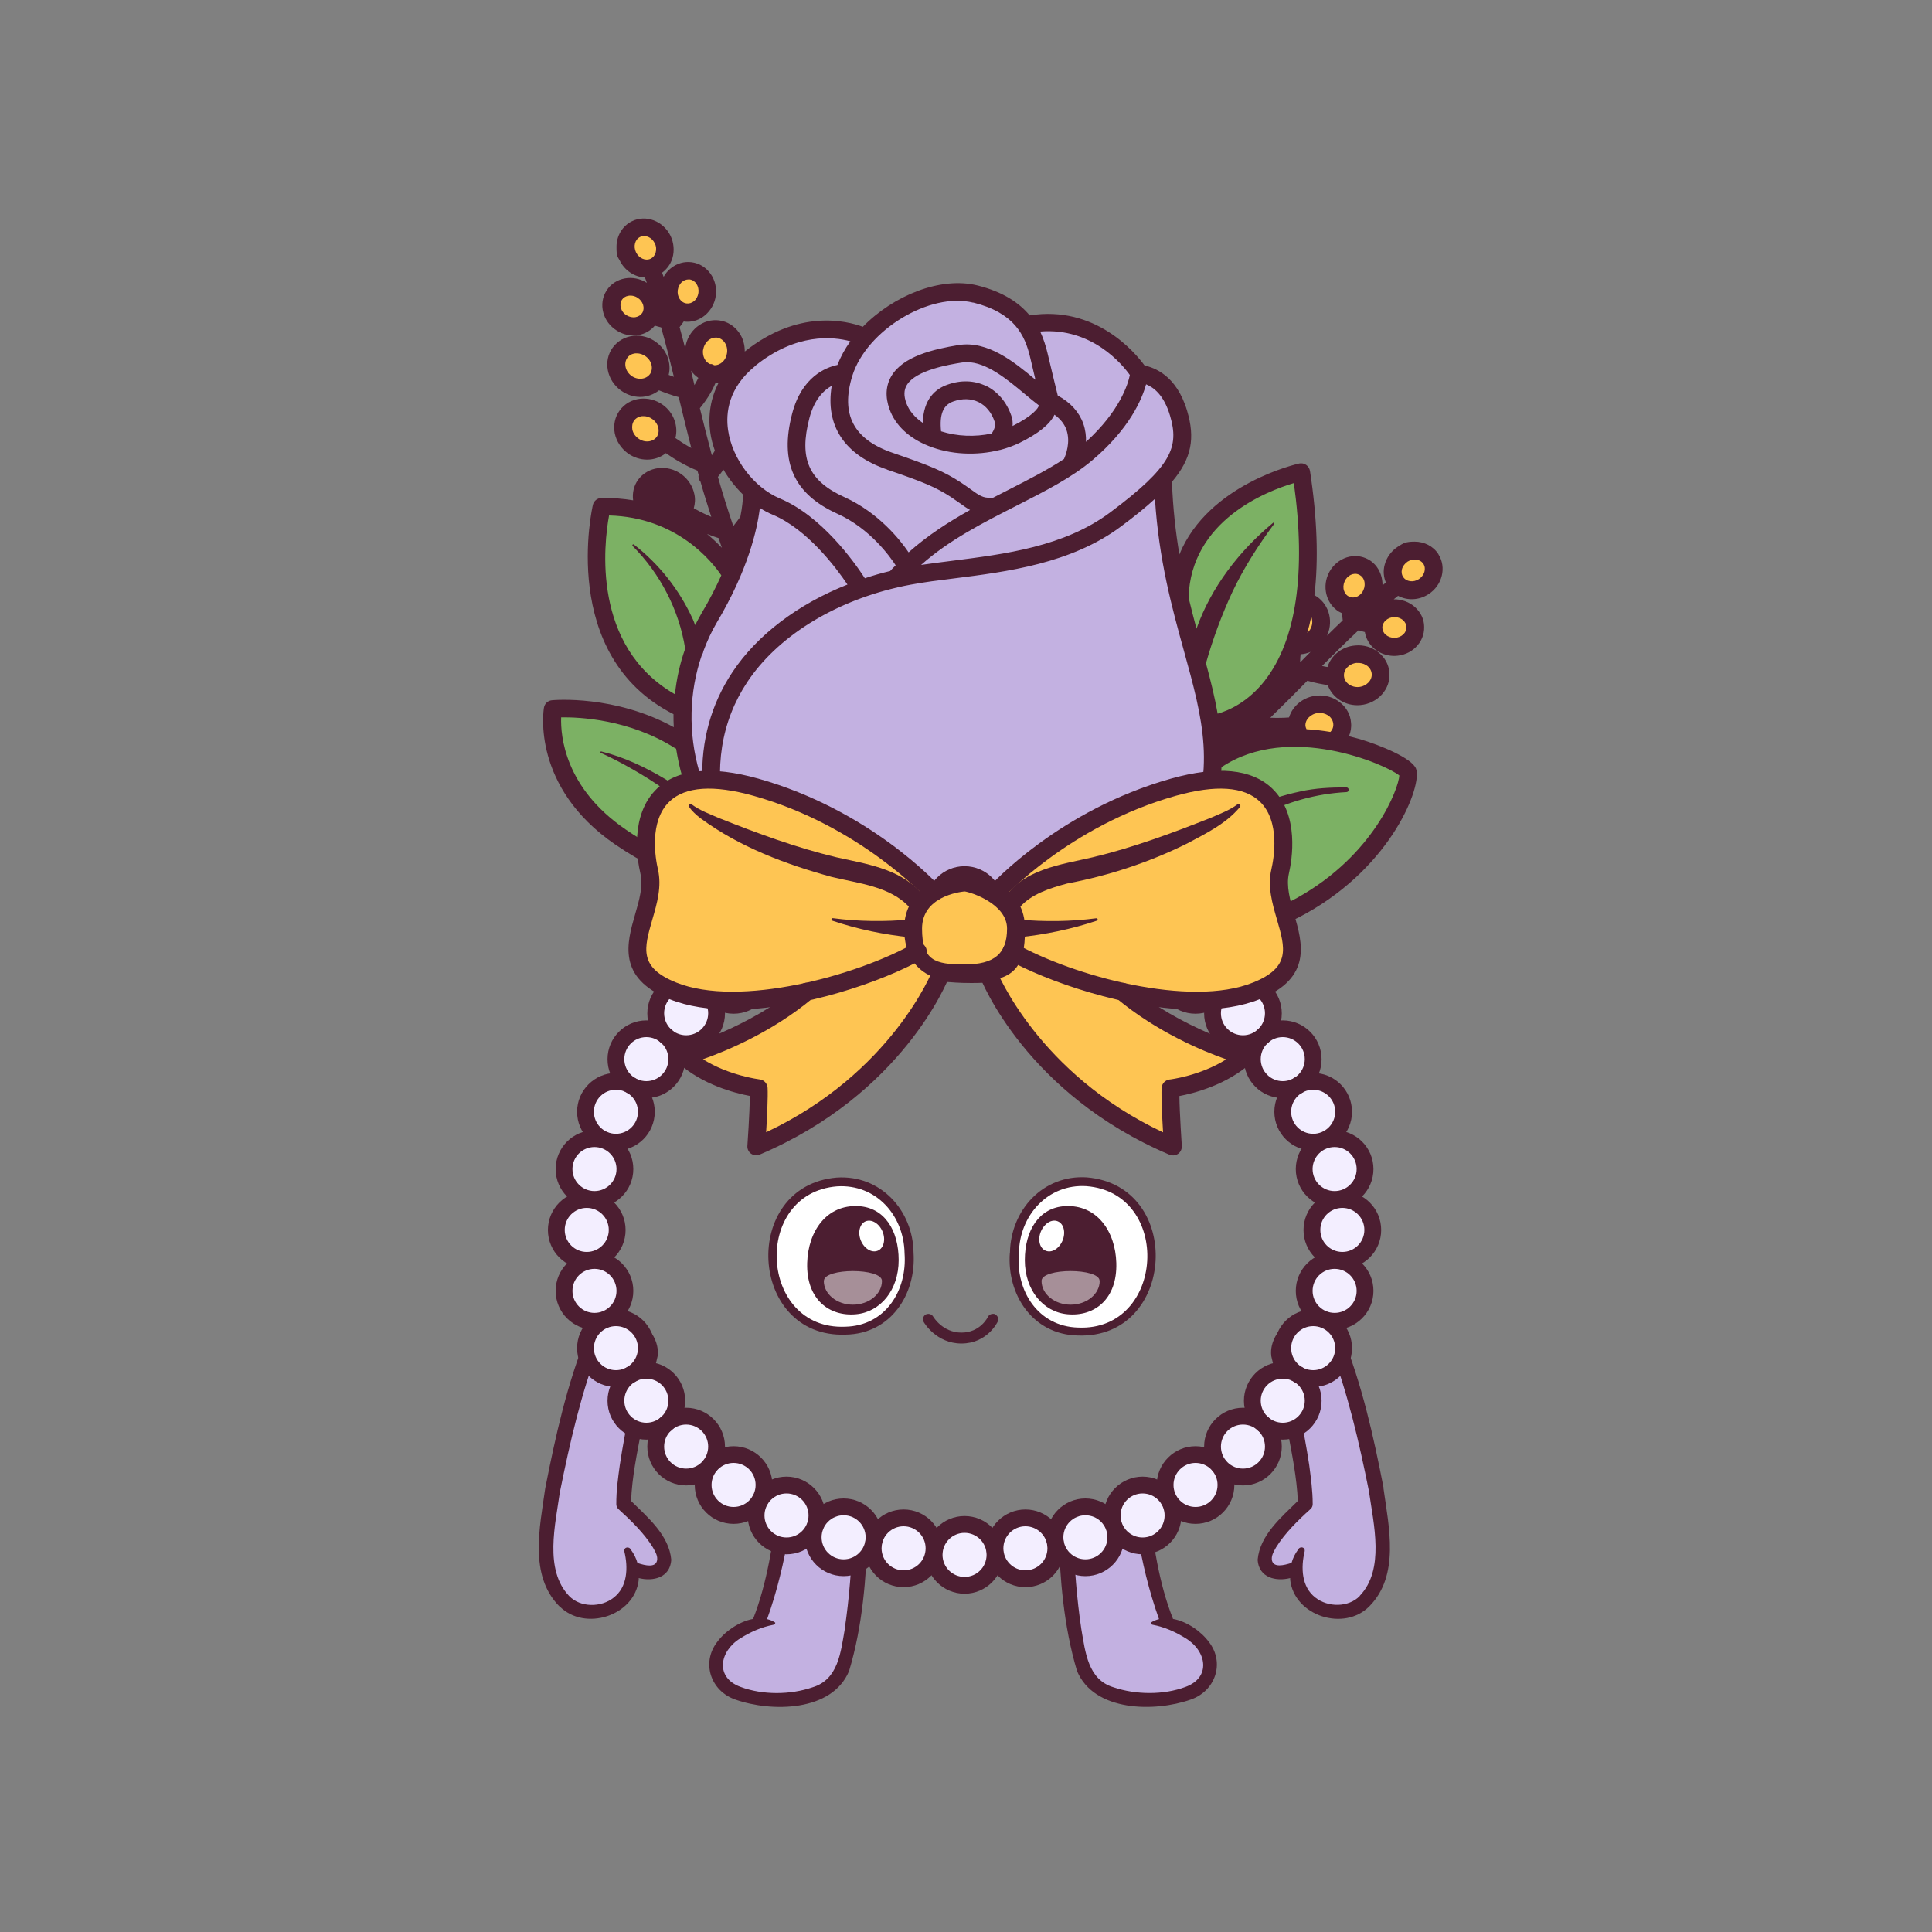 <?xml version="1.0" encoding="UTF-8"?>
<svg xmlns="http://www.w3.org/2000/svg" version="1.1" viewBox="0 0 2000 2000">
  <rect x="0" y="0" width="2000" height="2000" fill="#808080" stroke="none"/>
  <!-- Generator: Adobe Illustrator 29.5.1, SVG Export Plug-In . SVG Version: 2.1.0 Build 141)  -->
  <defs>
    <style>
      .st0 {
        fill: #f3eeff;
      }

      .st1 {
        fill: #c3b1e1;
      }

      .st2 {
        fill: #fff;
      }

      .st3 {
        fill: #4c1e31;
      }

      .st4 {
        fill: #fec553;
      }

      .st5 {
        fill: #7cb164;
      }

      .st6 {
        opacity: .5;
      }
    </style>
  </defs>
  <g id="right_foot">
    <g>
      <path class="st1" d="M1108.6,1574.3c.2,2.9.3,5.8.3,8.8,1.4,34.6,3.7,69.4,8.8,103.8l1,5.5c3.7,22.7,8,48.4,33.6,56,11.5,4,24.7,6.1,37.8,6.1,13.5,0,26.5-2.2,37.8-6.5,11.5-4.2,18.4-11.9,19.4-21.7,1.2-11.6-6.2-24.2-18.8-32-11.9-7.3-22.7-11.7-34.2-14,1.8-1,3.9-1.8,6.1-2.3l1.9-.6-.6-1.8c-10.4-29.1-17.6-59.2-22.5-89.7-.8-4.4-1.5-9-2.1-13.5-9.9-3.7-22.9-5.7-39.4-2.5-6.8,1.3-12.8,3.5-18,6.3l-11-1.8Z"/>
      <path class="st3" d="M1095.7,1585.1c1.5,49.1,5.3,97.9,19.2,144.6,17.6,42.4,80.5,42.8,117.7,29.7,25.4-8.7,35.7-37.9,18.9-59.6-7.9-10.8-22.6-21.3-37.2-23.9-7.5-18.8-12.6-38.5-16.5-58.6-2.5-12.9-4.5-26.1-6.4-39.2,0,0-3.3-8.8-17.6-14.6-7.1-3-16.9-5.2-30.4-5.2-15.4,0-26,3.9-33.2,8.7-11.7,7.9-14.6,18.1-14.6,18.1ZM1111.1,1590s6.3-18.8,32.4-18.8,33.6,14.9,33.6,14.9c5.1,30.6,12.2,60.7,22.7,90-2.9.7-5.7,1.8-8.4,3.6-.2,1,.6,2,1.6,2.2,12.9,2.4,24,7.6,34.4,14,22,13.5,26.4,40.7-.2,50.4-22.7,8.5-51.4,8.2-74.4.4-26.6-7.9-29.2-36.2-33.4-60.2-4.8-32-7.1-64.1-8.4-96.5Z"/>
    </g>
  </g>
  <g id="left_foot">
    <g>
      <path class="st1" d="M885.4,1574.3c-.2,2.9-.3,5.8-.3,8.8-1.4,34.6-3.7,69.4-8.8,103.8l-1,5.5c-3.7,22.7-8,48.4-33.6,56-11.5,4-24.7,6.1-37.8,6.1s-26.5-2.2-37.8-6.5c-11.5-4.2-18.4-11.9-19.4-21.7-1.2-11.6,6.2-24.2,18.8-32,11.9-7.3,22.7-11.7,34.2-14-1.8-1-3.9-1.8-6.1-2.3l-1.9-.6.6-1.8c10.4-29.1,17.6-59.2,22.5-89.7.8-4.4,1.5-9,2.1-13.5,9.9-3.7,22.9-5.7,39.4-2.5,6.8,1.3,12.8,3.5,18,6.3l11-1.8Z"/>
      <path class="st3" d="M883.7,1567c-7.2-4.8-17.7-8.7-33.2-8.7s-23.3,2.2-30.4,5.2c-14.2,5.8-17.6,14.6-17.6,14.6-1.8,13.1-3.9,26.2-6.4,39.2-4,20.1-9.1,39.8-16.5,58.6-14.6,2.7-29.4,13.1-37.2,23.9-16.7,21.7-6.5,50.9,18.9,59.6,37.2,13.1,100.2,12.8,117.7-29.7,14-46.7,17.7-95.5,19.2-144.6,0,0-2.9-10.3-14.6-18.1ZM874.5,1686.5c-4.2,23.9-6.7,52.2-33.4,60.2-23,7.9-51.6,8.1-74.4-.4-26.6-9.6-22.2-36.9-.2-50.4,10.3-6.4,21.4-11.5,34.4-14,1-.2,1.8-1.2,1.6-2.2-2.7-1.8-5.5-2.9-8.4-3.6,10.5-29.3,17.6-59.4,22.7-90,0,0,7.5-14.9,33.6-14.9s32.4,18.8,32.4,18.8c-1.3,32.3-3.6,64.5-8.4,96.5Z"/>
    </g>
  </g>
  <g id="left_hand">
    <g>
      <path class="st1" d="M609.1,1663c10,.9,19.9-1.9,27.3-7.8,18.1-13.9,14.2-39.4,11.7-49.8,0-.3,0-1,.4-1.4.3-.3.7-.5,1.2-.4.8,0,1.4.6,1.9,1.4,3.1,4.2,5.3,8.6,6.6,13.3l.3.9.9.3c4.4,1.4,7.9,2.3,10.9,2.6,8.1.7,10.8-2.9,11.6-6.1,1.2-5.2-1.2-9.5-3.6-14l-.7-1.3c-9.5-15.3-23.6-28.9-36.1-40.2-1-.9-1.6-2.3-1.6-3.7,0-12.9,1.5-24.6,3.2-36.9l.4-3.3c6.1-40.1,14.9-79.3,23.5-115.6,0-3.6-.9-8.2-2.9-11.4-3.5-6.2-11.1-10.4-20.6-11.3-4.5-.4-9.1,0-13,1.1-4,1.2-7.7,4.1-9.7,7.6l-.8,1.8-1.3,3.4c-19.4,50.7-31.5,104.7-40.7,150.8-.6,4.4-1.3,8.9-2.1,13.6-5.1,32.1-11.4,72.1,12,96.6,5.3,5.5,12.8,8.9,21.2,9.7Z"/>
      <path class="st3" d="M579.2,1662.8c26,26.4,77.8,10.1,82-27.3,0-.6,0-1.3,0-1.9,14.7,3.7,32.4-.2,33.7-18.8-2.2-25.4-24.3-44-41.6-61,.9-24,6.1-49.4,10.7-73.3,5-25.6,10.7-51.3,16.8-76.7.9-7.7-1.1-14.5-4.5-20.8-13.5-23.1-55.3-26.6-68.6-1.4-20.8,51.3-32.7,105.3-43.3,159.2-5.5,39.6-17.1,89.9,14.6,122ZM579.8,1543.6c10.2-50.7,22-102,40.6-150.5l1.3-3.3.7-1.6c1.7-2.8,4.9-5.6,8.6-6.7,10.3-2.9,25.8-.6,31.5,9.4,1.8,2.8,2.7,7,2.7,10-9.1,38.3-17.7,76.8-23.6,115.8-1.8,13.3-3.7,26.3-3.6,40.5,0,1.9.9,3.8,2.2,5,12.9,11.7,26.6,25,35.7,39.7,2.7,5,5.3,9,4.2,13.9-1.8,7-11.6,5.1-20.2,2.2-1.4-5-3.7-9.5-6.7-13.6-1.9-4.1-7.6-2.9-6.9,1.6,4.1,16.9,3.3,36.9-11.1,47.9-12.9,10.3-34.4,10.3-46-1.7-26.1-27.3-14.3-73.9-9.5-108.5Z"/>
    </g>
  </g>
  <g id="right_hand">
    <g>
      <path class="st1" d="M1387.9,1663c-10,.9-19.9-1.9-27.3-7.8-18.1-13.9-14.2-39.4-11.7-49.8,0-.3,0-1-.4-1.4-.3-.3-.7-.5-1.2-.4-.8,0-1.4.6-1.9,1.4-3.1,4.2-5.3,8.6-6.6,13.3l-.3.9-.9.3c-4.4,1.4-7.9,2.3-10.9,2.6-8.1.7-10.8-2.9-11.6-6.1-1.2-5.2,1.2-9.5,3.6-14l.7-1.3c9.5-15.3,23.6-28.9,36.1-40.2,1-.9,1.6-2.3,1.6-3.7,0-12.9-1.5-24.6-3.2-36.9l-.4-3.3c-6.1-40.1-14.9-79.3-23.5-115.6,0-3.6.9-8.2,2.9-11.4,3.5-6.2,11.1-10.4,20.6-11.3,4.5-.4,9.1,0,13,1.1,4,1.2,7.7,4.1,9.7,7.6l.8,1.8,1.3,3.4c19.4,50.7,31.5,104.7,40.7,150.8.6,4.4,1.3,8.9,2.1,13.6,5.1,32.1,11.4,72.1-12,96.6-5.3,5.5-12.8,8.9-21.2,9.7Z"/>
      <path class="st3" d="M1432.4,1540.8c-10.5-54-22.5-108-43.3-159.2-13.4-25.2-55.1-21.7-68.6,1.4-3.4,6.3-5.4,13.1-4.5,20.8,6.1,25.4,11.9,51.1,16.8,76.7,4.5,23.9,9.7,49.2,10.7,73.3-17.3,17-39.4,35.6-41.6,61,1.3,18.6,19.1,22.5,33.7,18.8,0,.6,0,1.3,0,1.9,4.3,37.4,56,53.8,82,27.3,31.7-32.1,20.1-82.4,14.6-122ZM1407.7,1652.1c-11.6,12-33,12-46,1.7-14.4-11-15.2-31-11.1-47.9.7-4.5-5-5.7-6.9-1.6-3.1,4.1-5.3,8.7-6.7,13.6-8.6,2.8-18.3,4.8-20.2-2.2-1.1-4.9,1.5-9,4.2-13.9,9.1-14.7,22.7-28,35.7-39.7,1.4-1.2,2.2-3.1,2.2-5,0-14.2-1.9-27.2-3.6-40.5-5.9-39-14.5-77.4-23.6-115.8,0-3,.9-7.2,2.7-10,5.7-10,21.2-12.4,31.5-9.4,3.7,1.1,6.9,3.9,8.6,6.7l.7,1.6,1.3,3.3c18.6,48.5,30.4,99.7,40.6,150.5,4.9,34.6,16.6,81.2-9.5,108.5Z"/>
    </g>
  </g>
  <g id="body">
    <path class="st5" d="M697.7,720.3l2.5,1.4.3-2.8c1.8-16.2,5.3-31.9,10.6-47.7-5.7-35.7-21.9-69.9-46.1-97.7,20.9,18.4,37.9,41.3,49.7,66.7,1,1.9,1.7,3.8,2.5,5.8l2.2,5.7,1.8-3.7c2-4,4.1-8,6.4-11.9,7.8-13,14.8-26.3,20.7-39.6l.4-.9-.6-.8c-9.7-14.3-46.7-61-117.7-62.8h-1.6s-.3,1.5-.3,1.5c-5.8,31.2-18.1,137,69.1,187Z"/>
    <path class="st4" d="M1351.4,756.8h1.2c7.8.5,16,1.4,24.5,2.8l1,.2.7-.7c2.5-2.8,3.8-6.2,3.4-9.8-.3-3.7-2.2-7.1-5.3-9.5l-1.6-1c-2.6-1.6-5.7-2.5-9-2.5s-1,0-1.5,0c-8.9.8-15.7,7.9-15.1,15.8.2,1.2.6,2.2,1.2,3.6l.4,1.1Z"/>
    <path class="st4" d="M1404.4,684.4c-8.9.7-15.6,7.8-15,15.7.6,7.3,7.6,13,15.9,13s1,0,1.5,0c8.9-.8,15.6-7.9,15-15.7-.3-3.7-2.2-7-5.3-9.5-.5-.4-1.1-.8-1.6-1.1-2.6-1.6-5.7-2.5-9-2.5s-1,0-1.6,0Z"/>
    <path class="st4" d="M1358.8,650.6c1.8-4.2,2-8.8.3-13l-2.3-5.8-1.3,6.1c-1.4,6.6-2.6,11.9-4,16.6l-1.8,6.1,4.8-4.2c1.9-1.7,3.4-3.7,4.3-5.8Z"/>
    <path class="st4" d="M1451.6,639.1c-2.4-1.4-5.1-2.2-8.4-2.2h0c-8,.2-14.2,5.9-14.1,12.9.1,3.3,1.6,6.4,4.2,8.6,2.8,2.4,6.4,3.7,10.4,3.7h0c4-.1,7.5-1.6,10.3-4.2,2.5-2.3,3.8-5.5,3.8-8.8-.1-3.2-1.6-6.2-4.2-8.4-.7-.8-1.5-1.2-2.1-1.6Z"/>
    <path class="st4" d="M1396.1,619.4c1.4.6,3,.9,4.5.9,5.3,0,10.4-3.7,12.7-9.1,1.6-3.5,1.8-7.5.6-11.1-1-2.8-2.8-5-5.1-6.4-.3-.2-.6-.3-1.4-.7-1.4-.6-3-1-4.5-1-5.3,0-10.4,3.7-12.7,9.1-1.6,3.7-1.8,7.6-.5,11,1.1,3.4,3.4,5.9,6.4,7.1Z"/>
    <path class="st4" d="M1475.1,582.7c-2.2-3.4-6.1-5.4-10.5-5.4s-5.8.9-8.4,2.5c-3.3,2.2-5.6,5.3-6.6,8.9-.9,3.3-.3,6.8,1.4,9.4,2.1,3.4,6,5.4,10.4,5.4s5.8-.9,8.4-2.5c6.7-4.3,9-12.6,5.3-18.4Z"/>
    <path class="st4" d="M669.5,270.6c1.7,0,3.4-.4,5-1.1,2.9-1.5,5.1-4.1,6-7.4,1.1-3.6.7-7.6-1-11-2.5-5.1-7.5-8.5-12.6-8.5s-3.4.4-5,1.1c-2.8,1.4-4.9,3.8-5.9,6.9-1.2,3.6-.9,7.8.9,11.5,2.5,5.2,7.5,8.5,12.7,8.5Z"/>
    <path class="st4" d="M647.5,327.8c2.6,1.6,5.5,2.5,8.4,2.5s1.6,0,2.5-.2c3.4-.6,6.3-2.5,8-5.2,3.7-5.9,1.3-14.1-5.4-18.3-2.6-1.7-5.4-2.5-8.4-2.5s-1.6,0-2.4.2c-3.4.5-6.3,2.4-8.1,5.2-1.7,2.9-2.2,6.2-1.2,9.5,1,3.6,3.3,6.8,6.6,8.9Z"/>
    <path class="st4" d="M710.3,316c.5,0,1,.1,1.5.1,2.7,0,5.4-1,7.7-2.8,2.9-2.4,4.7-5.9,5.3-9.8,1.1-7.8-3.7-15-10.4-15.9-.6-.1-1.1-.1-1.6-.1-2.7,0-5.4,1-7.7,2.8-2.9,2.4-4.7,5.9-5.3,9.8-1.1,7.8,3.7,15,10.5,15.9Z"/>
    <path class="st4" d="M674.2,388.4c4.6-6.4,2.6-15.9-4.7-21.1-3.1-2.3-6.7-3.5-10.2-3.5h-1.9c-4,.7-7.4,2.6-9.5,5.5-4.6,6.4-2.5,15.9,4.7,21.2,3,2.2,6.7,3.4,10.3,3.4s8.8-2,11.3-5.5Z"/>
    <path class="st4" d="M735.1,378.9h1.2c.5,0,1.1.4,1.7.7l.8.5h1c7.3,0,13.6-6.1,14.7-14.1.6-4.5-.4-8.8-2.7-12.2-2.3-3.3-5.5-5.3-9.1-5.8-.7-.1-1.2-.1-1.9-.1-7.2,0-13.5,6.1-14.7,14.3-.6,4.4.4,8.7,2.8,12.2,1.2,1.8,3,3.3,6.2,4.7Z"/>
    <path class="st4" d="M676.5,432.3c-3.1-2.3-6.7-3.5-10.2-3.5h-1.9c-4,.6-7.2,2.5-9.5,5.5-2.1,3-2.9,6.8-2.2,10.8.8,4.1,3.3,7.8,6.9,10.4,3,2.2,6.7,3.5,10.3,3.5s8.8-2,11.3-5.5c4.5-6.5,2.4-15.9-4.8-21.1Z"/>
    <path class="st3" d="M674.2,506c-2.2,3-3,6.8-2.2,10.8.6,2.5,1.8,4.8,3.8,7.3l.4.4.5.2c4.6,1.4,9.4,3.1,14.5,5.3l.5.2h.6c3.6-.8,6.5-2.6,8.2-5.1,2.1-3,2.9-6.8,2.2-10.7-.8-4.2-3.3-7.9-6.9-10.5-3-2.2-6.7-3.4-10.2-3.4s-8.8,2-11.3,5.5Z"/>
    <path class="st5" d="M1340.2,771.2c-29.6,0-55.4,7.2-76.6,21.4l-.8.5v.9c-1.1,22.6-5.7,44.3-14.1,66.2l-2.1,5.6,4.9-3.4c29.7-20.4,61.5-34.3,94.7-41.3,16.6-3.8,33.4-4.3,47.6-4.3v1.2c-31,1.6-62.2,10.2-90.2,24.9-27.9,14.6-52.1,32.6-72.3,54l-.8,1c-11.1,18.7-24.5,35.4-39.7,49.8l-2.5,2.4,3.3.8c11.3,2.6,29.3,5.8,50.9,5.8,36.4,0,70.5-8.7,101.3-25.7,78.2-43.5,105.8-112.5,106.6-128.2v-.9s-.7-.6-.7-.6c-10.4-8.5-58.4-30-109.6-30Z"/>
    <path class="st5" d="M1238.3,657l2-5.6c13.5-38.2,38.7-74.1,72.5-103.8-16.2,22.4-28.9,43.5-38.8,64.3-10.8,23.2-20.3,48.8-27.5,74.2v.5c-.1,0,0,.5,0,.5,5.7,21,9.4,37,12.1,52l.4,2,2-.6c10.9-3.1,31.8-11.8,50.2-35.4,32.4-41.8,42.8-112.8,30-205.3l-.3-2.1-2.1.6c-25.3,7.4-107.9,38-110.3,120.7,2.7,11.1,5.5,21.8,8.2,32.2l1.5,5.8Z"/>
    <path class="st1" d="M1227.5,673.5c-12.2-44.1-26-94-30-157.1l-.2-3.9-2.9,2.6c-9,8.3-20.1,17.3-35.1,28.5-50.8,38-117.2,46.4-170.4,53.2h-1c-15.1,1.9-31,3.9-45.3,6.6-4.7.8-9.4,1.8-14.9,3.1-67.9,15.9-124.6,51.7-155.6,98.4-27.4,41.3-35.2,90.2-23.1,145.3.8,3.7,1.8,7.1,3.1,11.1,21.7,30.8,52.2,56.7,88.3,75,3.6,1.9,5.1,6.3,3.3,10-1.3,2.5-3.9,4.1-6.6,4.1s-2.2-.3-3.3-.8c-10.7-5.4-20.9-11.5-31.1-18.5l-2.2,2.9c70.7,60.5,183.1,65.5,184.3,65.5h0c1.6.2,10.4,1.2,24.2,1.2,35.3,0,102.9-6.8,159-52.2l.8-.7v-.2c24.7-20.1,44.6-45.9,59.2-76.6,34.4-72.2,19.1-127.6-.4-197.8Z"/>
    <path class="st1" d="M1129.5,474.9c-20.8,17.7-48.4,31.8-77.9,46.8l-.9.5c-34.2,17.5-69.6,35.5-98.4,61.2l-4.6,4.1,6.2-.9c10.3-1.6,21.1-3,32.7-4.4,54.4-6.8,116.1-14.6,164-50.4,64.6-48.3,72.5-68.7,62.6-102.1-5.2-17.5-14-28.8-26-33.7l-1.9-.8-.6,2c-4.2,15.1-16.9,45.3-55,77.6Z"/>
    <path class="st1" d="M1082.6,366.1c4.1,17.2,8.9,36.9,10.6,43.9l.2.8.7.4c12.9,7,21.6,16.5,25.7,28.3,1.9,5.5,2.8,11.4,2.6,17.9v4.3c-.1,0,3.1-2.9,3.1-2.9,36.2-32.8,44.3-62,45.9-70.1l.2-.8-.5-.6c-7.7-10.8-36.6-46.1-85.8-46.1s-5.7.1-8.6.4l-2.6.2,1.1,2.4c3.1,6.8,5.6,14.2,7.5,22Z"/>
    <path class="st1" d="M1013.6,414.5c-4.3-2.1-8.9-3.1-13.9-3.1s-9,.8-13.6,2.5c-11.2,4-15.6,14.4-13.8,32.8v1.2c.1,0,1.3.4,1.3.4,9.8,3.1,20.2,4.7,31,4.7s15-.8,22.2-2.3l.7-.2.4-.6c2.5-3.6,5.1-9,3.3-14-3.3-9.8-9.6-17.4-17.7-21.3Z"/>
    <path class="st1" d="M1049.2,442.8c18.9-9.5,27-17.9,28.2-22.5l.3-1.2-1-.7c-4.6-3.5-9.4-7.4-14.4-11.6-18.9-15.7-40.3-33.6-61.6-33.6s-3.9.2-5.8.5c-11.9,1.9-48.1,7.6-57.8,24.2-3.3,5.5-3.5,12.2-.5,20.3,2.8,7.9,8.9,15.2,17.7,21.2l2.8,1.9v-3.4c.6-24.6,13.5-34.1,24.2-37.8,6.3-2.3,12.5-3.4,18.6-3.4s13.9,1.6,20.2,4.6c11.6,5.6,20.6,16.2,25.3,29.8,1.1,3.3,1.5,6.7,1.2,10l-.3,3.3,2.9-1.5Z"/>
    <path class="st1" d="M923.7,470.4c39.2,13.4,52.9,19.3,69.7,30.2,3.9,2.6,7.3,5,10.5,7.3,8.2,5.9,12.7,9.1,20.2,9.1s1.8,0,2.5,0l1.3.3,17-8.7c20.9-10.7,40.6-20.8,57.7-32l.5-.3.2-.5c2.3-5.2,7.2-18.6,2.6-31.6-2.2-6.4-6.5-11.8-13-16.6l-1.8-1.3-1,2c-4.6,9.6-16.2,18.8-35.4,28.3-6.1,2.9-12.8,5.3-19.4,7.1h-1.1c0,0-.2.3-.2.3-9.6,2.4-19.7,3.7-29.9,3.7-15,0-29.6-2.7-42.4-7.9-19.5-7.8-33.4-20.9-39.1-36.7-4.5-12.2-3.9-23.3,1.6-32.8,11.6-19.8,42.6-27.2,68.3-31.4,2.7-.4,5.4-.6,8.1-.6,26.8,0,51.8,20.9,70,36.2l4.3,3.6-6.8-28.6c-5.6-23.8-16.7-47.2-60.2-58.1-5.3-1.3-10.9-2-16.8-2-44.9,0-97.6,37.7-110.5,79-12.8,41.1,1.3,67.9,43,82Z"/>
    <path class="st1" d="M863.4,396.1l-3.3,1.8c-8,4.4-18.6,13.9-24,34.5-11.3,43.2-.8,66.8,37.4,84,35.4,16.1,57.6,44.8,65.5,56.5l1.2,1.8,1.6-1.4c16.9-15.1,37-29,63.2-43.7l2.9-1.6-2.9-1.6c-3.3-1.9-6.4-4.1-9.9-6.6-2.8-2-6-4.3-9.8-6.8-15.6-10.1-28-15.4-66.4-28.5-43.5-14.9-62.9-44.1-56.2-84.6l.6-3.7Z"/>
    <path class="st1" d="M800.8,531.2c-4.4-1.9-8.9-4.2-13.2-7l-2.5-1.6-.4,2.9c-3.1,25-13.3,65.8-44.4,118-5.3,9-9.9,18.8-14.1,30.4-.1,1.1-.6,2.1-1.5,3.6-13.3,38.7-14.2,82-2.5,122.2.7,2.4,1.5,4.8,2.2,7.1l.7,2.2,3.6-.6c-1.3-41.3,9.1-78.9,30.9-111.7,25.1-37.8,67.1-69.8,118.2-90l2.1-.8-1.3-1.9c-11.4-16.8-41.8-57.6-78.1-72.8Z"/>
    <path class="st1" d="M751.8,445.4c4.2,30.3,27.2,60.7,54.7,72.2,43.4,18.2,77.7,67.3,87.1,81.9l.8,1.2,1.4-.5c8.4-2.8,17.2-5.3,26.1-7.4h.6c0-.1.4-.6.4-.6,1.5-1.7,3-3.2,4.5-4.7l2.2-2.2-.8-1.3c-5.7-8.8-27.1-38.7-61.2-54.1-44-20-58.6-52.2-45.7-101.3,9.5-36.4,32.6-46.4,45.5-49.1l1-.2.4-.9c3.3-8.5,7.8-16.6,13.2-24.1l1.6-2.2-2.6-.7c-8-2.2-16.4-3.2-25-3.2-26,0-51.3,9.8-75.3,29.1-28.6,23.2-31.4,49.8-28.7,68Z"/>
    <path class="st5" d="M738.2,867.2c-5.1-7.4-9.8-15.2-14.6-24.5-22.1-19.1-45.3-35.5-69-48.8-6.9-3.9-13.7-7.6-20.3-10.9,17,5.5,34.7,13.7,53.6,25,7.5,4.5,15.1,9.8,24,16.5l5.2,4-2.4-6.1c-2.7-6.8-4.8-13-6.4-18.7-2.6-8.7-4.6-18.2-6.4-29.2l-1.1-1.3-.8-.4c-45.8-29-96.5-32.2-116.2-32.2h-4.5s0,1.8,0,1.8c-.7,21,4.5,74.3,67.2,117.4,44.5,30.5,81.1,39.8,104,42.2l3.5.4-1.7-3.1c-5.7-10.2-10.3-20.8-13.9-32.1Z"/>
    <g>
      <g>
        <circle class="st0" cx="998.5" cy="1609.6" r="31.5"/>
        <circle class="st0" cx="1061.5" cy="1602.8" r="31.5"/>
        <circle class="st0" cx="1123.6" cy="1591.4" r="31.5"/>
        <circle class="st0" cx="1182.8" cy="1568.8" r="31.5"/>
        <circle class="st0" cx="1237.6" cy="1537.3" r="31.5"/>
        <circle class="st0" cx="1286.7" cy="1497.5" r="31.5"/>
        <circle class="st0" cx="1327.9" cy="1450" r="31.5"/>
        <circle class="st0" cx="1359.4" cy="1395.6" r="31.5"/>
        <circle class="st0" cx="1381.6" cy="1336.3" r="31.5"/>
        <circle class="st0" cx="1389.6" cy="1273.2" r="31.5"/>
        <circle class="st0" cx="935.4" cy="1602.8" r="31.5"/>
        <circle class="st0" cx="873.4" cy="1591.4" r="31.5"/>
        <circle class="st0" cx="814.2" cy="1568.8" r="31.5"/>
        <circle class="st0" cx="759.4" cy="1537.3" r="31.5"/>
        <circle class="st0" cx="710.3" cy="1497.5" r="31.5"/>
        <circle class="st0" cx="669.1" cy="1450" r="31.5"/>
        <circle class="st0" cx="637.6" cy="1395.6" r="31.5"/>
        <circle class="st0" cx="615.4" cy="1336.3" r="31.5"/>
        <circle class="st0" cx="607.4" cy="1273.2" r="31.5"/>
      </g>
      <g>
        <circle class="st0" cx="998.5" cy="936.9" r="31.5"/>
        <circle class="st0" cx="935.4" cy="943.7" r="31.5"/>
        <circle class="st0" cx="873.4" cy="955.1" r="31.5"/>
        <circle class="st0" cx="814.2" cy="977.7" r="31.5"/>
        <circle class="st0" cx="759.4" cy="1009.2" r="31.5"/>
        <circle class="st0" cx="710.3" cy="1048.9" r="31.5"/>
        <circle class="st0" cx="669.1" cy="1096.4" r="31.5"/>
        <circle class="st0" cx="637.6" cy="1150.9" r="31.5"/>
        <circle class="st0" cx="615.4" cy="1210.2" r="31.5"/>
        <circle class="st0" cx="1061.5" cy="943.7" r="31.5"/>
        <circle class="st0" cx="1123.6" cy="955.1" r="31.5"/>
        <circle class="st0" cx="1182.8" cy="977.7" r="31.5"/>
        <circle class="st0" cx="1237.6" cy="1009.2" r="31.5"/>
        <circle class="st0" cx="1286.7" cy="1048.9" r="31.5"/>
        <circle class="st0" cx="1327.9" cy="1096.4" r="31.5"/>
        <circle class="st0" cx="1359.4" cy="1150.9" r="31.5"/>
        <circle class="st0" cx="1381.6" cy="1210.2" r="31.5"/>
      </g>
    </g>
    <g>
      <g>
        <path class="st3" d="M998.5,1649.8c-22.2,0-40.2-18-40.2-40.2s18-40.2,40.2-40.2,40.2,18,40.2,40.2-18.1,40.2-40.2,40.2ZM998.5,1586.8c-12.6,0-22.8,10.2-22.8,22.8s10.2,22.8,22.8,22.8,22.8-10.2,22.8-22.8-10.2-22.8-22.8-22.8Z"/>
        <path class="st3" d="M1061.5,1643c-22.2,0-40.2-18-40.2-40.2s18.1-40.2,40.2-40.2,40.2,18,40.2,40.2-18,40.2-40.2,40.2ZM1061.5,1580c-12.6,0-22.8,10.2-22.8,22.8s10.2,22.8,22.8,22.8,22.8-10.2,22.8-22.8-10.2-22.8-22.8-22.8Z"/>
        <path class="st3" d="M1123.6,1631.6c-22.2,0-40.2-18-40.2-40.2s18.1-40.2,40.2-40.2,40.2,18,40.2,40.2-18,40.2-40.2,40.2ZM1123.6,1568.6c-12.6,0-22.8,10.2-22.8,22.8s10.2,22.8,22.8,22.8,22.8-10.2,22.8-22.8-10.2-22.8-22.8-22.8Z"/>
        <path class="st3" d="M1182.8,1609c-22.2,0-40.2-18-40.2-40.2s18.1-40.2,40.2-40.2,40.2,18,40.2,40.2-18.1,40.2-40.2,40.2ZM1182.8,1546c-12.6,0-22.8,10.2-22.8,22.8s10.2,22.8,22.8,22.8,22.8-10.2,22.8-22.8-10.2-22.8-22.8-22.8Z"/>
        <path class="st3" d="M1237.6,1577.5c-22.2,0-40.2-18-40.2-40.2s18.1-40.2,40.2-40.2,40.2,18,40.2,40.2-18.1,40.2-40.2,40.2ZM1237.6,1514.4c-12.6,0-22.8,10.2-22.8,22.8s10.2,22.8,22.8,22.8,22.8-10.2,22.8-22.8-10.2-22.8-22.8-22.8Z"/>
        <path class="st3" d="M1286.7,1537.7c-22.2,0-40.2-18-40.2-40.2s18.1-40.2,40.2-40.2,40.2,18,40.2,40.2-18.1,40.2-40.2,40.2ZM1286.7,1474.7c-12.6,0-22.8,10.2-22.8,22.8s10.2,22.8,22.8,22.8,22.8-10.2,22.8-22.8-10.2-22.8-22.8-22.8Z"/>
        <path class="st3" d="M1327.9,1490.3c-22.2,0-40.2-18-40.2-40.2s18.1-40.2,40.2-40.2,40.2,18,40.2,40.2-18,40.2-40.2,40.2ZM1327.9,1427.2c-12.6,0-22.8,10.2-22.8,22.8s10.2,22.8,22.8,22.8,22.8-10.2,22.8-22.8-10.2-22.8-22.8-22.8Z"/>
        <path class="st3" d="M1359.4,1435.8c-22.2,0-40.2-18-40.2-40.2s18-40.2,40.2-40.2,40.2,18,40.2,40.2-18.1,40.2-40.2,40.2ZM1359.4,1372.8c-12.6,0-22.8,10.2-22.8,22.8s10.2,22.8,22.8,22.8,22.8-10.2,22.8-22.8-10.2-22.8-22.8-22.8Z"/>
        <path class="st3" d="M1381.6,1376.5c-22.2,0-40.2-18-40.2-40.2s18-40.2,40.2-40.2,40.2,18,40.2,40.2-18.1,40.2-40.2,40.2ZM1381.6,1313.5c-12.6,0-22.8,10.2-22.8,22.8s10.2,22.8,22.8,22.8,22.8-10.2,22.8-22.8-10.2-22.8-22.8-22.8Z"/>
        <path class="st3" d="M1389.6,1313.5c-22.2,0-40.2-18-40.2-40.2s18-40.2,40.2-40.2,40.2,18,40.2,40.2-18.1,40.2-40.2,40.2ZM1389.6,1250.4c-12.6,0-22.8,10.2-22.8,22.8s10.2,22.8,22.8,22.8,22.8-10.2,22.8-22.8-10.2-22.8-22.8-22.8Z"/>
        <path class="st3" d="M935.4,1643c-22.2,0-40.2-18-40.2-40.2s18-40.2,40.2-40.2,40.2,18,40.2,40.2-18.1,40.2-40.2,40.2ZM935.4,1580c-12.6,0-22.8,10.2-22.8,22.8s10.2,22.8,22.8,22.8,22.8-10.2,22.8-22.8-10.2-22.8-22.8-22.8Z"/>
        <path class="st3" d="M873.3,1631.6c-22.2,0-40.2-18-40.2-40.2s18-40.2,40.2-40.2,40.2,18,40.2,40.2-18.1,40.2-40.2,40.2ZM873.3,1568.6c-12.6,0-22.8,10.2-22.8,22.8s10.2,22.8,22.8,22.8,22.8-10.2,22.8-22.8-10.2-22.8-22.8-22.8Z"/>
        <path class="st3" d="M814.2,1609c-22.2,0-40.2-18-40.2-40.2s18.1-40.2,40.2-40.2,40.2,18,40.2,40.2-18.1,40.2-40.2,40.2ZM814.2,1546c-12.6,0-22.8,10.2-22.8,22.8s10.2,22.8,22.8,22.8,22.8-10.2,22.8-22.8-10.2-22.8-22.8-22.8Z"/>
        <path class="st3" d="M759.4,1577.5c-22.2,0-40.2-18-40.2-40.2s18.1-40.2,40.2-40.2,40.2,18,40.2,40.2-18,40.2-40.2,40.2ZM759.4,1514.4c-12.6,0-22.8,10.2-22.8,22.8s10.2,22.8,22.8,22.8,22.8-10.2,22.8-22.8-10.2-22.8-22.8-22.8Z"/>
        <path class="st3" d="M710.3,1537.7c-22.2,0-40.2-18-40.2-40.2s18.1-40.2,40.2-40.2,40.2,18,40.2,40.2-18.1,40.2-40.2,40.2ZM710.3,1474.7c-12.6,0-22.8,10.2-22.8,22.8s10.2,22.8,22.8,22.8,22.8-10.2,22.8-22.8-10.2-22.8-22.8-22.8Z"/>
        <path class="st3" d="M669.1,1490.3c-22.2,0-40.2-18-40.2-40.2s18-40.2,40.2-40.2,40.2,18,40.2,40.2-18.1,40.2-40.2,40.2ZM669.1,1427.2c-12.6,0-22.8,10.2-22.8,22.8s10.2,22.8,22.8,22.8,22.8-10.2,22.8-22.8-10.2-22.8-22.8-22.8Z"/>
        <path class="st3" d="M637.6,1435.8c-22.2,0-40.2-18-40.2-40.2s18.1-40.2,40.2-40.2,40.2,18,40.2,40.2-18,40.2-40.2,40.2ZM637.6,1372.8c-12.6,0-22.8,10.2-22.8,22.8s10.2,22.8,22.8,22.8,22.8-10.2,22.8-22.8-10.2-22.8-22.8-22.8Z"/>
        <path class="st3" d="M615.4,1376.5c-22.2,0-40.2-18-40.2-40.2s18-40.2,40.2-40.2,40.2,18,40.2,40.2-18.1,40.2-40.2,40.2ZM615.4,1313.5c-12.6,0-22.8,10.2-22.8,22.8s10.2,22.8,22.8,22.8,22.8-10.2,22.8-22.8-10.2-22.8-22.8-22.8Z"/>
        <path class="st3" d="M607.4,1313.5c-22.2,0-40.2-18-40.2-40.2s18.1-40.2,40.2-40.2,40.2,18,40.2,40.2-18,40.2-40.2,40.2ZM607.4,1250.4c-12.6,0-22.8,10.2-22.8,22.8s10.2,22.8,22.8,22.8,22.8-10.2,22.8-22.8-10.2-22.8-22.8-22.8Z"/>
      </g>
      <g>
        <path class="st3" d="M998.5,977.1c-22.2,0-40.2-18-40.2-40.2s18-40.2,40.2-40.2,40.2,18,40.2,40.2-18.1,40.2-40.2,40.2ZM998.5,914c-12.6,0-22.8,10.2-22.8,22.8s10.2,22.8,22.8,22.8,22.8-10.2,22.8-22.8-10.2-22.8-22.8-22.8Z"/>
        <path class="st3" d="M935.4,983.9c-22.2,0-40.2-18-40.2-40.2s18-40.2,40.2-40.2,40.2,18,40.2,40.2-18.1,40.2-40.2,40.2ZM935.4,920.8c-12.6,0-22.8,10.2-22.8,22.8s10.2,22.8,22.8,22.8,22.8-10.2,22.8-22.8-10.2-22.8-22.8-22.8Z"/>
        <path class="st3" d="M873.3,995.3c-22.2,0-40.2-18-40.2-40.2s18-40.2,40.2-40.2,40.2,18,40.2,40.2-18.1,40.2-40.2,40.2ZM873.3,932.2c-12.6,0-22.8,10.2-22.8,22.8s10.2,22.8,22.8,22.8,22.8-10.2,22.8-22.8-10.2-22.8-22.8-22.8Z"/>
        <path class="st3" d="M814.2,1017.9c-22.2,0-40.2-18-40.2-40.2s18.1-40.2,40.2-40.2,40.2,18,40.2,40.2-18.1,40.2-40.2,40.2ZM814.2,954.9c-12.6,0-22.8,10.2-22.8,22.8s10.2,22.8,22.8,22.8,22.8-10.2,22.8-22.8-10.2-22.8-22.8-22.8Z"/>
        <path class="st3" d="M759.4,1049.4c-22.2,0-40.2-18-40.2-40.2s18.1-40.2,40.2-40.2,40.2,18,40.2,40.2-18,40.2-40.2,40.2ZM759.4,986.4c-12.6,0-22.8,10.2-22.8,22.8s10.2,22.8,22.8,22.8,22.8-10.2,22.8-22.8-10.2-22.8-22.8-22.8Z"/>
        <path class="st3" d="M710.3,1089.2c-22.2,0-40.2-18-40.2-40.2s18.1-40.2,40.2-40.2,40.2,18,40.2,40.2-18.1,40.2-40.2,40.2ZM710.3,1026.1c-12.6,0-22.8,10.2-22.8,22.8s10.2,22.8,22.8,22.8,22.8-10.2,22.8-22.8-10.2-22.8-22.8-22.8Z"/>
        <path class="st3" d="M669.1,1136.7c-22.2,0-40.2-18-40.2-40.2s18-40.2,40.2-40.2,40.2,18,40.2,40.2-18.1,40.2-40.2,40.2ZM669.1,1073.6c-12.6,0-22.8,10.2-22.8,22.8s10.2,22.8,22.8,22.8,22.8-10.2,22.8-22.8-10.2-22.8-22.8-22.8Z"/>
        <path class="st3" d="M637.6,1191.1c-22.2,0-40.2-18-40.2-40.2s18.1-40.2,40.2-40.2,40.2,18,40.2,40.2-18,40.2-40.2,40.2ZM637.6,1128.1c-12.6,0-22.8,10.2-22.8,22.8s10.2,22.8,22.8,22.8,22.8-10.2,22.8-22.8-10.2-22.8-22.8-22.8Z"/>
        <path class="st3" d="M615.4,1250.4c-22.2,0-40.2-18-40.2-40.2s18-40.2,40.2-40.2,40.2,18,40.2,40.2-18.1,40.2-40.2,40.2ZM615.4,1187.4c-12.6,0-22.8,10.2-22.8,22.8s10.2,22.8,22.8,22.8,22.8-10.2,22.8-22.8-10.2-22.8-22.8-22.8Z"/>
        <path class="st3" d="M1061.5,983.9c-22.2,0-40.2-18-40.2-40.2s18.1-40.2,40.2-40.2,40.2,18,40.2,40.2-18,40.2-40.2,40.2ZM1061.5,920.8c-12.6,0-22.8,10.2-22.8,22.8s10.2,22.8,22.8,22.8,22.8-10.2,22.8-22.8-10.2-22.8-22.8-22.8Z"/>
        <path class="st3" d="M1123.6,995.3c-22.2,0-40.2-18-40.2-40.2s18.1-40.2,40.2-40.2,40.2,18,40.2,40.2-18,40.2-40.2,40.2ZM1123.6,932.2c-12.6,0-22.8,10.2-22.8,22.8s10.2,22.8,22.8,22.8,22.8-10.2,22.8-22.8-10.2-22.8-22.8-22.8Z"/>
        <path class="st3" d="M1182.8,1017.9c-22.2,0-40.2-18-40.2-40.2s18.1-40.2,40.2-40.2,40.2,18,40.2,40.2-18.1,40.2-40.2,40.2ZM1182.8,954.9c-12.6,0-22.8,10.2-22.8,22.8s10.2,22.8,22.8,22.8,22.8-10.2,22.8-22.8-10.2-22.8-22.8-22.8Z"/>
        <path class="st3" d="M1237.6,1049.4c-22.2,0-40.2-18-40.2-40.2s18.1-40.2,40.2-40.2,40.2,18,40.2,40.2-18.1,40.2-40.2,40.2ZM1237.6,986.4c-12.6,0-22.8,10.2-22.8,22.8s10.2,22.8,22.8,22.8,22.8-10.2,22.8-22.8-10.2-22.8-22.8-22.8Z"/>
        <path class="st3" d="M1286.7,1089.2c-22.2,0-40.2-18-40.2-40.2s18.1-40.2,40.2-40.2,40.2,18,40.2,40.2-18.1,40.2-40.2,40.2ZM1286.7,1026.1c-12.6,0-22.8,10.2-22.8,22.8s10.2,22.8,22.8,22.8,22.8-10.2,22.8-22.8-10.2-22.8-22.8-22.8Z"/>
        <path class="st3" d="M1327.9,1136.7c-22.2,0-40.2-18-40.2-40.2s18.1-40.2,40.2-40.2,40.2,18,40.2,40.2-18,40.2-40.2,40.2ZM1327.9,1073.6c-12.6,0-22.8,10.2-22.8,22.8s10.2,22.8,22.8,22.8,22.8-10.2,22.8-22.8-10.2-22.8-22.8-22.8Z"/>
        <path class="st3" d="M1359.4,1191.1c-22.2,0-40.2-18-40.2-40.2s18-40.2,40.2-40.2,40.2,18,40.2,40.2-18.1,40.2-40.2,40.2ZM1359.4,1128.1c-12.6,0-22.8,10.2-22.8,22.8s10.2,22.8,22.8,22.8,22.8-10.2,22.8-22.8-10.2-22.8-22.8-22.8Z"/>
        <path class="st3" d="M1381.6,1250.4c-22.2,0-40.2-18-40.2-40.2s18-40.2,40.2-40.2,40.2,18,40.2,40.2-18.1,40.2-40.2,40.2ZM1381.6,1187.4c-12.6,0-22.8,10.2-22.8,22.8s10.2,22.8,22.8,22.8,22.8-10.2,22.8-22.8-10.2-22.8-22.8-22.8Z"/>
      </g>
    </g>
    <path class="st3" d="M1489,573.6c-5.4-8.4-14.8-12.9-24.5-12.9s-11.9,1.7-17.4,5.2c-6.8,4.4-11.7,11.1-13.7,18.8-1.7,6.3-1.1,12.7,1.3,18.4-1.2.9-2.4,1.8-3.5,2.9,0-3.8-.5-7.6-1.8-11.2-2.7-7.8-8.1-13.8-15.4-16.9-14.9-6.4-32.4,1.2-39.2,16.9-3.2,7.4-3.5,15.6-.9,23.1,2.2,6.5,6.5,11.7,12,15.2,1.1.6,2.3,1.2,3.5,1.8h0c0,2,.3,4.4.6,7.3-5.5,5.2-11,10.5-16.5,16,.2-.3.4-.6.5-.8,6.9-15.8.8-33.7-13.3-41.3,4.3-36.7,2.9-79.6-4.6-128.6-.5-2.5-1.8-4.7-3.9-6.2-2.1-1.5-4.7-2-7.2-1.5-1.1.3-94,20.7-124.1,94.1-3.9-23-6.7-47.9-7.7-75.1,20.7-24.4,24-45.6,15.7-73.5-11.2-37.5-34.6-44.7-44.1-47-9.7-13.3-50.9-62.6-118.9-51.8-10.7-12.9-27.3-24.3-54-31-38.2-9.5-87.1,10.4-118.7,42.8-17.3-6.4-66.9-18.4-122.2,25.6,0-6.9-1.8-13.8-5.8-19.4-4.9-7.1-12.3-11.7-20.6-12.8-16.9-2.3-32.7,10.3-35.2,28.3v1c-1.9-7.5-3.9-15-5.9-22.3,1.8-2.3,3.1-4.3,4.3-5.9h0c1.3.2,2.5.3,3.8.3,6.6,0,12.9-2.3,18.2-6.7,6.1-5.1,10.1-12.3,11.2-20.3,2.3-16.9-8.8-32.4-24.8-34.6-7.9-1.1-15.7,1.2-22,6.4-3,2.4-5.4,5.4-7.2,8.7-.6-1.4-1.1-2.9-1.6-4.3,5-3.7,8.8-8.8,10.7-15.1,2.2-7.6,1.5-15.8-2-23.1-7.5-15.3-25.4-22.2-39.8-15.1-10.2,4.9-16.1,15.4-16.1,26.5s1.1,9.6,3.3,14.1c5.2,10.6,15.4,17.1,26.1,17.7.7,1.8,1.4,3.6,2,5.5-6.8-4.3-14.9-6-22.6-4.6-8,1.4-14.9,5.9-19.1,12.6-4.3,6.7-5.5,14.8-3.4,22.7,2,7.7,6.9,14.2,13.8,18.6,5.3,3.4,11.3,5.2,17.3,5.2s3.6-.2,5.5-.5c6.7-1.2,12.6-4.7,16.8-9.7,1.8.6,4.1,1.2,6.5,1.8,4.7,16.7,9,33.7,13.2,51.2-1.9-.7-3.7-1.4-5.4-2,3-12.2-1.8-25.8-13.1-34-6.9-5.1-15.4-7.4-23.7-6.4-8.6,1-16.1,5.3-21.1,12.1-10.1,13.8-6.3,33.7,8.4,44.4,6.1,4.4,13.1,6.7,20,6.7s14-2.4,19.5-6.8c5,2,12.5,4.9,20.4,7,4.1,16.8,8.3,34.3,13,52.7-6.8-3.8-12.6-7.6-16.4-10.3,3.1-12.2-1.6-26.1-12.9-34.3-7-5.1-15.4-7.3-23.8-6.4-8.6,1-16.1,5.3-21,12.1-5,6.8-6.7,15.2-5.1,23.7,1.7,8.2,6.5,15.5,13.4,20.6,6.1,4.4,13.1,6.6,20.1,6.6s14-2.3,19.4-6.7c7.2,5.1,19.1,12.6,32.7,18.1.4,1.5.7,2.9,1.2,4.3-.5,2.6.3,5.3,2,7.3,3.3,11.7,7.1,23.8,11.1,36.2-5.2-2.1-11.3-5.1-18.1-8.9,1.3-4.6,1.7-9.5.6-14.5-1.7-8.2-6.4-15.6-13.4-20.7-14.7-10.6-34.7-8-44.8,5.7-4.5,6.2-6.2,13.7-5.2,21.3-10.2-1.7-21.1-2.6-32.7-2.4-4.3,0-7.9,3-8.9,7-.4,1.6-36.3,156.1,83.4,216.8,0,4.5,0,9.1.3,13.5-60.9-33.5-123.4-28.2-126.2-27.9-4.2.4-7.5,3.5-8.2,7.7-.6,3.3-12.8,82.2,73.6,141.5,57.4,39.3,102.3,45.9,126.2,45.9,68.2,89.6,213.6,96.5,220.3,96.7.5,0,8.8.9,22.5.9,35.9,0,108.3-6.7,169-53.5,10.1,3.2,34.8,9.9,67.4,9.9s70.2-6.3,109.6-28.2c89.8-49.9,120.8-132.8,114.2-150-4.3-11.1-37-24.3-57.9-30.6-3.5-1-7.5-2-11.6-3.1,1.9-4.3,2.7-9.1,2.2-13.9-.6-8.4-4.8-16-11.7-21.3-6.6-5.1-15-7.6-23.6-6.8-14,1.2-25.2,10.5-28.9,22.6-4.7.4-11.6.6-19.4.3,13.6-13.2,26.3-26,38.4-38.3,7.9,2.3,15.8,3.7,21.1,4.6,2.4,6.6,7.1,12.2,13.2,15.9,5.8,3.5,12.9,5.4,20.5,4.7,18-1.6,31.6-16.6,30.1-33.6-.6-8.4-4.8-16-11.7-21.3-6.7-5.2-15-7.6-23.6-6.8-14,1.1-25,10.3-28.8,22.3-1.8-.3-3.6-.6-5.6-1.1,12.6-12.7,25-25,37.8-37,2.3.8,4.5,1.4,6.5,1.9,1.1,6.5,4.3,12.4,9.4,16.9,1.3,1.2,2.8,2.3,4.3,3.2,5.2,3.1,11.2,4.7,17.5,4.6,8.1-.3,15.7-3.3,21.4-8.9,5.8-5.6,9-13.1,8.8-21.2,0-7.9-3.6-15.2-9.8-20.7-5.9-5.2-13.7-7.9-21.7-7.8,1.5-1.2,3-2.4,4.5-3.6,9.4,5,21.5,4.8,31.5-1.7,14.3-9.2,18.9-27.8,10.2-41.4ZM664.8,324c-1.5,2.2-4,3.8-6.8,4.3-3.2.6-6.6-.2-9.5-2-3-1.8-5-4.6-5.8-7.8-.8-2.9-.4-5.7,1-8,1.5-2.3,3.9-3.9,6.8-4.3.7-.2,1.4-.2,2.1-.2,2.6,0,5.1.7,7.4,2.2,5.8,3.7,7.9,10.8,4.8,15.8ZM678.7,261.5c-.8,2.9-2.7,5.1-5.1,6.3-5.4,2.6-12.2-.4-15.2-6.6-3-6.2-1.1-13.3,4.2-15.9,5.4-2.6,12.1.3,15.2,6.5,1.6,3.1,1.8,6.7.9,9.7ZM672.7,387.4c-4.1,5.5-12.6,6.3-19,1.7-6.4-4.7-8.3-13-4.3-18.7,1.8-2.6,4.8-4.2,8.2-4.6.6,0,1.1,0,1.7,0,3.1,0,6.4,1.1,9.1,3.1,6.4,4.6,8.3,12.9,4.3,18.6ZM701.6,300.3c.5-3.4,2.1-6.5,4.6-8.6,1.9-1.6,4.3-2.4,6.5-2.4s.8,0,1.3,0c5.9.8,9.9,7,9,13.9-.5,3.4-2.1,6.5-4.6,8.6-2.3,1.8-5.1,2.7-7.8,2.3-5.9-.8-9.9-7-9-13.9ZM679.8,452.3c-4.1,5.5-12.7,6.3-19,1.6-3.2-2.3-5.5-5.6-6.2-9.2-.6-3.4,0-6.7,1.8-9.3,1.9-2.6,4.8-4.2,8.2-4.6.6,0,1.1,0,1.7,0,3.2,0,6.4,1.1,9.1,3.1,6.4,4.6,8.3,12.9,4.3,18.6ZM718.9,398.7c-1.2-5-2.4-10-3.6-15,2.1,3,4.7,5.5,7.6,7.5-1,2.1-2.3,4.6-4,7.5ZM1186.3,397.8c7.9,3.2,18.5,10.9,24.9,32.5,9.7,32.5,1.8,52.5-61.9,100.1-47.6,35.6-109.2,43.2-163.5,50.1-11.2,1.4-22,2.8-32.3,4.3,28.9-25.8,64.4-43.8,99-61.4,29.4-15,57.2-29.1,78.3-47,38.2-32.3,51.3-62.8,55.6-78.5ZM918.4,486.2c38.3,13,50.5,18.3,66,28.3,3.7,2.5,6.9,4.7,9.7,6.7,3.4,2.5,6.7,4.8,10.1,6.7-22.2,12.4-44.2,26.5-63.6,43.9-8.6-12.7-30.9-41-66.3-57.1-37.2-16.8-47.4-39.8-36.4-81.9,5.1-19.6,15-28.9,23.1-33.4-6.8,41.1,13,71.5,57.4,86.7ZM1169.6,388.3c-1.8,8.9-10.2,37.2-45.4,69.1.2-5.9-.5-12.2-2.7-18.6-4.3-12.2-13.2-22.1-26.5-29.3-1.3-5.3-6.4-26-10.6-43.9-1.7-7.2-4.1-14.8-7.6-22.4,53.5-4.4,85.1,34.2,92.8,45ZM1020.8,399.6c-12.2-5.9-26.1-6.4-40.2-1.3-11.7,4.1-24.8,14.4-25.3,39.5-8.2-5.6-14.2-12.6-17-20.3-2.8-7.6-2.7-13.7.4-18.8,9.2-15.7,44.8-21.4,56.5-23.3,1.8-.3,3.7-.5,5.5-.5,20.6,0,41.7,17.6,60.4,33.2,5,4.2,9.8,8.1,14.4,11.6-.7,2.8-6.2,10.7-27.3,21.3.3-3.4,0-7-1.3-10.7-4.8-14-14-24.9-26.2-30.9ZM1026.5,448.8c-17.1,3.7-35.8,3-52.3-2.3-1.8-17.6,2.1-27.2,12.6-30.9,9.4-3.3,18.4-3.1,26.1.6,7.7,3.7,13.6,10.9,16.7,20.2,1.7,4.6-1.2,9.7-3,12.4ZM1007.5,313.2c42.5,10.6,53.4,33.5,58.9,56.7,1.8,7.7,3.8,15.9,5.5,23.2-22.1-18.5-49.4-40.7-79.6-35.9-26.1,4.3-57.5,11.6-69.6,32.2-5.8,10-6.5,21.5-1.8,34.4,5.9,16.4,20.1,29.8,40.2,37.8,22.6,9.1,49.8,10.3,73.9,4.2,0,0,.2,0,.3,0,7-1.8,13.8-4.3,20.1-7.3,19.4-9.6,31.4-19.2,36.2-29.2,6.1,4.4,10.3,9.6,12.4,15.7,4.4,12.6-.6,25.9-2.6,30.2-16.8,11.1-36.7,21.3-57.5,31.9-5.5,2.8-10.9,5.5-16.4,8.4-.6,0-1-.3-1.6-.3-8.2.6-12.3-2.4-21.2-8.8-3-2.2-6.5-4.6-10.4-7.2-16.8-10.9-30.6-16.9-70.1-30.4-40.6-13.8-54.2-39.9-41.9-79.7,14.8-47.3,80.2-87,125.1-75.8ZM781.7,378.8c42.5-34.3,80.5-30.4,98.6-25.5-5.6,7.8-10.1,16-13.4,24.5-11.9,2.5-37,12.2-46.9,50.5-13.1,50.3,1.8,83.1,46.8,103.5,34,15.3,54.9,44.9,60.4,53.4-1.9,1.9-3.9,3.8-5.7,5.9-8.9,2.1-17.6,4.6-26.2,7.5-11.2-17.3-44.9-64.6-88-82.6-26.9-11.3-49.4-41-53.6-70.8-2.6-17.8.3-43.8,28.1-66.3ZM786.6,525.8c4.3,2.8,8.9,5.2,13.5,7.1,35.4,14.9,65,54.1,77.2,72.2-50.9,20.1-93.4,52-119.1,90.7-22.2,33.4-32.5,71.1-31.2,112.7-1-3.1-2-6.2-3-9.3-11.8-40.6-10.6-83,2.5-121,.8-1.2,1.4-2.5,1.6-4,3.8-10.3,8.3-20.2,13.9-29.7,32.3-54.3,41.9-96.3,44.6-118.7ZM759.1,544.6c-6-17.6-11.3-34.6-15.9-50.9,2.1-2.6,4-5.1,5.7-7.5,5.5,9.3,12.3,17.9,20,25.5,0,.5.2,1,.3,1.5-.2,4.4-.8,11.8-2.8,21.8-2.2,3-4.6,6.2-7.3,9.6ZM727.9,362.2c1-7.3,6.7-12.7,12.8-12.7s1,0,1.6,0c3.1.5,5.9,2.2,7.9,5.1,2.1,3,3,6.9,2.4,10.9-1,7.5-6.8,12.8-13.3,12.6-.8-.5-1.7-1-2.7-1.2-.6,0-1,0-1.6,0-1.8-.9-3.5-2.1-4.7-3.9-2.1-3-3-6.9-2.5-10.9ZM724.5,422.6c8.5-10.4,13.5-19.6,16.1-25.9,1.1,0,2.2-.3,3.3-.5-8.1,15.8-11.2,33.3-8.6,51.5.8,6.4,2.6,12.7,4.7,18.8-.9,1.6-1.9,3.1-3.1,4.8-4.5-16.9-8.6-33.2-12.4-48.7ZM743.8,556.9c1.1,3.2,2.3,6.6,3.4,9.9,0,0,0,.3.2.4-4.3-4.5-9.5-9.5-15.4-14.4,4.9,1.9,9,3.3,11.8,4.2ZM675.6,507.1c2.2-3.1,5.9-4.7,9.8-4.7s6.4,1,9.1,3c3.2,2.3,5.5,5.6,6.2,9.3.6,3.4,0,6.7-1.8,9.2-1.6,2.3-4.2,3.7-7,4.3-4.6-1.9-9.5-3.8-14.7-5.4-1.6-1.9-2.9-4.1-3.4-6.6-.7-3.4,0-6.7,1.8-9.2ZM630.5,533.6c70.3,1.8,106.8,48,116.2,62-5.5,12.2-12.2,25.4-20.6,39.5-2.3,4-4.4,7.9-6.5,12-1-2.6-1.9-5.3-3.2-7.8-13.7-29.5-34.6-55.8-60.2-75.6-1-.8-2.2.8-1.2,1.6,28.6,28.8,48,66.3,54.3,106.2-5.4,15.2-8.9,31-10.6,47.2-86.5-49.6-73.5-156.3-68.2-185.1ZM647.3,858.4c-62.6-42.9-67.1-96.5-66.4-115.8,19-.3,70.9,2,117.9,31.9.4.2.7.3,1.1.5,1.6,9.8,3.6,19.7,6.5,29.4,1.8,6.4,4.1,12.7,6.5,18.8-7.8-5.9-15.7-11.5-24.1-16.6-20.7-12.4-42.8-22.9-66.3-28.7-.9-.3-1.3,1.1-.5,1.5,10.8,4.9,21.4,10.4,31.7,16.3,24.6,13.8,47.5,30.2,68.7,48.6,4.3,8.3,9,16.4,14.3,24.1,3.6,11.5,8.3,22.2,13.8,32-22.8-2.4-58.9-11.5-103.1-41.9ZM1167.6,946.5c-.3.3-.6.5-.9.8-77,62.3-175.8,51.3-181.8,50.5-1.6,0-113.6-5.4-183.3-65,9.9,6.7,20.2,12.9,31.3,18.6,1.3.6,2.7,1,4.2,1,3.3,0,6.6-1.9,8.2-5.1,2.3-4.6.5-10.2-4.1-12.5-36.4-18.4-66.2-43.9-87.6-74.4-1-3.4-2-6.8-2.8-10.4-12-54.7-4.3-103.1,22.8-144,30.7-46.2,87.7-82.1,154.5-97.7.3,0,.6,0,.8-.2,4.6-1.1,9.2-2,14-2.9,13.8-2.6,29-4.5,45.2-6.5,53.8-6.8,120.8-15.2,172.3-53.7,14-10.4,25.6-19.8,35.2-28.6,4,63.1,17.7,113,30,157.4,19.3,69.9,34.6,125,.5,196.5-15.7,33-36.1,57.6-58.6,76ZM1364.9,738.1c3.3-.3,6.7.5,9.3,2.1.5.3.9.6,1.4.9,2.7,2.1,4.3,5.1,4.6,8.2.3,3-.7,6-3,8.4-7.8-1.3-16.1-2.3-24.7-2.8-.5-1.1-.9-2.1-1.1-3.2-.6-6.8,5.5-12.9,13.4-13.7ZM1448.6,802.7c-.7,13.7-26.5,82.6-105.7,126.7-61.8,34.3-123.2,26.2-150.9,19.8,14.6-13.8,28.2-30.3,40-50.2.3-.5.6-.7,1-1.2,20.4-21.6,45-39.4,71.4-53.1,27.6-14.5,58.1-23.1,89.3-24.7,1.4,0,2.5-1,2.5-2.4s-1.1-2.5-2.5-2.5c-16,0-32.2.7-48,4.3-34.2,7.2-66.6,21.8-95.4,41.6,9-23.4,13.2-45.5,14.2-66.8,69.9-46.8,170.3-2.7,184,8.5ZM1309.7,704.1c-18,23.1-38.3,31.6-49.2,34.7-3-17.2-7.3-34.5-12.1-52.2,7-24.8,16.4-50.3,27.4-73.9,11.8-24.9,26.7-48.1,43.2-70.4.6-.7-.5-1.7-1.1-1.1-34.9,28.9-64.1,66.6-79.3,109.6-2.8-10.3-5.5-21.1-8.2-32.2,2.4-80,81-110.2,109-118.5,12.8,92.2,2.5,162.5-29.7,203.9ZM1345.9,685.7c0-3.2.2-6.1.5-8.4,3.5-.3,7-1,10.3-2.5-3.6,3.6-7.2,7.3-10.8,10.9ZM1357.1,649.9c-.8,2-2.2,3.8-3.8,5.2,1.6-5.4,2.9-10.9,4.1-16.7,1.4,3.5,1.5,7.6-.3,11.5ZM1404.6,686.3c3.4-.3,6.7.5,9.4,2.1.5.3.9.6,1.4.9,2.7,2.1,4.3,5,4.6,8.2.6,6.8-5.5,12.9-13.3,13.7-7.9.6-14.9-4.4-15.4-11.3-.6-6.9,5.5-13,13.3-13.7ZM1411.6,610.5c-2.7,6.4-9.3,9.6-14.8,7.2-2.5-1-4.4-3.1-5.4-6-1.1-3-.9-6.5.5-9.7,2.7-6.4,9.3-9.6,14.8-7.2.4.2.8.4,1.1.6,2,1.2,3.5,3,4.3,5.5,1,3,.8,6.6-.6,9.7ZM1443.2,638.8c2.7,0,5.3.6,7.4,1.9.6.4,1.2.7,1.8,1.3,2.2,1.9,3.5,4.5,3.6,7.2,0,2.8-1.1,5.4-3.2,7.4-2.4,2.3-5.5,3.6-9.1,3.7-3.5,0-6.7-1.1-9.2-3.2-2.2-1.9-3.4-4.5-3.5-7.3,0-5.9,5.4-10.8,12.3-11ZM1468.8,599.5c-5.7,3.7-13.1,2.7-16.3-2.3-1.5-2.2-1.9-5.1-1.2-7.9.8-3.1,2.9-5.9,5.8-7.9,5.8-3.7,13.1-2.7,16.4,2.3,3.2,5,1.1,12-4.7,15.8Z"/>
    <g>
      <g>
        <path class="st4" d="M950,935.8s-9.8-23.4-69.7-34.4c-59.9-11-152.1-51-165.5-67.2"/>
        <path class="st4" d="M966.1,924s-69.6-77.1-183.7-109.1c-114.1-32-120.7,43.1-110.5,87.2,10.2,44.1-47.3,94.7,24.5,123.7,71.7,28.9,198.1-9.5,253.6-40.8"/>
        <path class="st4" d="M942.9,961.1s-40.8.3-81-9.3"/>
        <path class="st4" d="M998.5,979s-69.7,145.8-215.6,207.8c0,0,3.3-45.7,2.4-60.2,0,0-46.1-5.2-77.5-33.4,0,0,69.5-18.7,127.1-66.5"/>
        <path class="st4" d="M998.5,1007.6c17.4,0,53.3-2.3,53.3-46.4,0-44.1-53.3-47.8-53.3-47.8,0,0-53.3,3.7-53.3,47.8s35.9,46.4,53.3,46.4Z"/>
        <path class="st4" d="M1047,935.8s9.8-23.4,69.7-34.4c59.9-11,152.1-51,165.5-67.2"/>
        <path class="st4" d="M1030.9,924s69.6-77.1,183.7-109.1c114.1-32,120.7,43.1,110.5,87.2-10.2,44.1,47.3,94.7-24.5,123.7-71.7,28.9-198.1-9.5-253.6-40.8"/>
        <path class="st4" d="M1054.1,961.1s40.8.3,81-9.3"/>
        <path class="st4" d="M1009,980.7s59.2,144,205.2,206c0,0-3.3-45.7-2.4-60.2,0,0,46.1-5.2,77.5-33.4,0,0-69.5-18.7-127.1-66.5"/>
      </g>
      <g>
        <path class="st3" d="M941.5,939.3c-19.8-21.9-53.2-24.8-80.9-31.6-47.6-13.1-95-30.9-135.1-60.4-3.2-2.1-19-15.9-9.5-14.6,8.2,6.1,18.6,10,28.4,14.2,39.5,15.7,79.8,30.6,121.2,40.5,30.3,6.8,64,11.4,86.5,35.3,2.7,3.2,4.3,5,6.4,9.5,4.4,11.2-12.1,18.2-17,7.1h0Z"/>
        <path class="st3" d="M758.3,1045.2c-23.7,0-46.2-3.2-65.3-10.9-54.5-22-44-58.3-35.6-87.5,4.4-15.2,8.6-29.6,5.5-42.7-3.2-13.7-11.3-60.6,17.3-87.8,21.3-20.3,56.5-23.8,104.7-10.3,115.4,32.4,185.1,108.6,188.1,111.9,3.4,3.8,3.1,9.6-.7,13-3.8,3.4-9.6,3.1-13-.7-.7-.8-69.3-75.6-179.3-106.4-41.4-11.6-70.7-9.6-86.9,5.9-21.5,20.5-14.6,59-12,70.3,4.1,17.7-.9,35.1-5.8,51.9-8.6,29.8-14.3,49.5,24.7,65.2,65.4,26.3,186.7-7.1,245.6-40.2,4.4-2.5,10.1-.9,12.6,3.5,2.5,4.4.9,10.1-3.5,12.6-39.8,22.5-124,52.2-196.2,52.2Z"/>
        <path class="st3" d="M943,970.4c-27.7-2.8-55-8.4-81.4-17.3-.7-.2-1.1-1-.8-1.7.2-.6.8-1,1.4-.9,26.7,3.5,54,3.8,80.7,1.3,13.3-1,13.5,19.3,0,18.5h0Z"/>
        <path class="st3" d="M782.9,1196c-1.9,0-3.8-.6-5.4-1.7-2.6-1.9-4.1-5-3.8-8.2,0-.4,2.4-33.6,2.5-51.6-15.3-2.9-49.1-11.5-74.5-34.5-2.5-2.3-3.6-5.7-2.8-9s3.3-5.9,6.6-6.8c.7-.2,68.3-18.8,123.6-64.7,3.9-3.3,9.7-2.7,13,1.2,3.3,3.9,2.7,9.8-1.2,13-41.5,34.5-88.4,54.1-113.2,62.8,27.1,17.1,58.3,20.8,58.7,20.9,4.5.5,7.9,4.2,8.2,8.7.5,9.5-.6,31.1-1.5,46,129.9-61.1,171.9-166.7,172.4-167.8,1.8-4.8,7.2-7.1,11.9-5.3,4.8,1.8,7.1,7.2,5.3,11.9-1.9,4.9-48.4,121.5-196.2,184.3-1.2.5-2.4.7-3.6.7Z"/>
        <path class="st3" d="M998.5,1016.9c-51.7,0-62.5-30.3-62.5-55.6,0-41.7,40.5-55.5,61.9-57,.4,0,.8,0,1.3,0,21.4,1.5,61.9,15.3,61.9,57s-10.8,55.6-62.5,55.6ZM998.5,922.8c-5.7.6-44,5.5-44,38.5s13.2,37.1,44,37.1,44-11.1,44-37.1-38.3-37.9-44-38.5Z"/>
        <path class="st3" d="M1038.5,932.2c18.7-32.4,60-37.1,92.9-44.8,41.3-9.9,81.6-24.8,121.2-40.5,9.8-4.2,20.2-8.1,28.4-14.2,1.6-1.3,4,1,2.7,2.6-14.4,17.4-35.2,27.4-54.6,37.8-39.2,19.5-81.3,33.4-124.3,41.5-17.9,4.8-37.3,10.9-49.2,24.7-4.8,11-21.5,4.2-17-7.1h0Z"/>
        <path class="st3" d="M1238.7,1045.2c-72.3,0-156.3-29.8-196.2-52.2-4.4-2.5-6-8.1-3.5-12.6,2.5-4.4,8.1-6,12.6-3.5,58.9,33.2,180.2,66.6,245.6,40.2,39-15.7,33.3-35.4,24.7-65.2-4.9-16.8-9.9-34.2-5.8-51.9,2.6-11.3,9.5-49.8-12-70.3-16.3-15.5-45.5-17.5-86.9-5.9-110,30.9-178.7,105.7-179.3,106.4-3.4,3.8-9.3,4.1-13,.7-3.8-3.4-4.1-9.3-.7-13,2.9-3.2,72.7-79.5,188.1-111.9,48.2-13.5,83.4-10.1,104.7,10.3,28.5,27.3,20.4,74.1,17.3,87.8-3,13,1.1,27.4,5.5,42.7,8.4,29.2,18.9,65.5-35.6,87.5-19.2,7.7-41.6,10.9-65.4,10.9Z"/>
        <path class="st3" d="M1054.2,951.9c26.7,2.4,53.9,2.2,80.6-1.3.7-.1,1.4.4,1.5,1.1,0,.6-.3,1.2-.9,1.4-26.3,8.8-53.6,14.4-81.4,17.3-13.4.8-13.3-19.5.2-18.5h0Z"/>
        <path class="st3" d="M1214.1,1196c-1.2,0-2.5-.2-3.6-.7-147.8-62.8-194.3-179.4-196.2-184.3-1.8-4.8.5-10.1,5.3-11.9,4.8-1.8,10.1.5,12,5.3.4,1.1,42.9,106.9,172.4,167.8-.9-14.9-2-36.5-1.5-46,.3-4.5,3.7-8.1,8.2-8.7.4,0,31.7-3.8,58.7-20.9-24.8-8.7-71.7-28.3-113.2-62.8-3.9-3.3-4.5-9.1-1.2-13,3.3-3.9,9.1-4.5,13-1.2,55.3,45.9,122.9,64.5,123.6,64.7,3.3.9,5.8,3.5,6.6,6.8s-.3,6.7-2.8,9c-25.4,22.9-59.2,31.6-74.5,34.5.2,18,2.5,51.2,2.5,51.6.2,3.2-1.2,6.3-3.8,8.2-1.6,1.1-3.5,1.7-5.4,1.7Z"/>
      </g>
    </g>
  </g>
  <g id="expression">
    <g>
      <path class="st3" d="M995.3,1390.8c-26,0-38.6-21.4-39.1-22.3-1.5-2.7-.6-6.2,2.1-7.7.8-.5,1.8-.7,2.8-.7,2,0,3.9,1.1,4.9,2.8.4.7,10,16.6,29.3,16.6s27.1-15.6,27.4-16.3c.9-1.9,2.9-3.1,5.1-3.1s1.7.2,2.4.6c2.8,1.4,4,4.7,2.6,7.5-.4.9-11.1,22.6-37.6,22.6Z"/>
      <g>
        <path class="st2" d="M941.1,1297c-1.2-20.8-9.3-60.1-53-71.4-53.6-13.8-98.7,35.6-87.6,90.6,9.6,47.8,50.2,70.2,91.7,59,47.2-12.6,49.8-61.5,48.9-78.3Z"/>
        <path class="st3" d="M936.4,1297.3c-.7-39.2-29.5-71.7-69.8-69.2-88.4,7-81,149.1,8.3,145.3,41.4-.8,64.4-37.2,61.5-76h0ZM945.7,1296.7c2.9,43.7-24,84.2-70.3,84.9-100.9,3.8-109.1-154.1-9.2-162.6,45.3-3,78.9,33.9,79.5,77.7h0Z"/>
        <path class="st3" d="M888.8,1248.6c-33-1.9-52.3,25.9-53.2,58.8-1.1,37.6,22.8,55.7,50.6,53.1,25.2-2.3,44.1-25,44.1-56s-14.8-54.4-41.5-55.9ZM908.7,1294.7c-6.3,2.6-14.1-2.1-17.6-10.6-3.4-8.4-1.1-17.3,5-19.8,6.3-2.5,14,2.2,17.5,10.6,3.5,8.4,1.2,17.3-4.9,19.8Z"/>
        <g class="st6">
          <path class="st2" d="M852.9,1326c0-13.6,60.1-13.6,60.1,0s-13.5,24.6-30.1,24.6-30.1-11-30.1-24.6Z"/>
        </g>
      </g>
      <g>
        <path class="st2" d="M1050.1,1297c1.2-20.8,9.3-60.1,53-71.4,53.6-13.8,98.7,35.6,87.6,90.6-9.6,47.8-50.2,70.2-91.7,59-47.2-12.6-49.8-61.5-48.9-78.3Z"/>
        <path class="st3" d="M1045.5,1296.7c.7-43.8,34.1-80.8,79.5-77.9,100.8,8.4,92.3,167.5-9.3,163.7-46.5-.9-73.7-42.2-70.3-85.8h0ZM1054.7,1297.3c-3.3,39,19.8,75.9,61.5,77,90,3.8,97.6-139.5,8.4-146.4-40-2.5-69.4,30.5-69.8,69.4h0Z"/>
        <path class="st3" d="M1060.9,1304.5c0,31,18.9,53.7,44.1,56,27.8,2.6,51.7-15.5,50.6-53.1-.9-33-20.3-60.7-53.2-58.8-26.7,1.5-41.5,25-41.5,55.9ZM1077.5,1274.9c3.5-8.4,11.2-13.2,17.5-10.6,6.2,2.5,8.4,11.4,5,19.8-3.5,8.5-11.3,13.3-17.6,10.6-6.2-2.5-8.4-11.4-4.9-19.8Z"/>
        <g class="st6">
          <path class="st2" d="M1138.3,1326c0-13.6-60.1-13.6-60.1,0,0,13.6,13.5,24.6,30.1,24.6,16.6,0,30.1-11,30.1-24.6Z"/>
        </g>
      </g>
    </g>
  </g>
</svg>